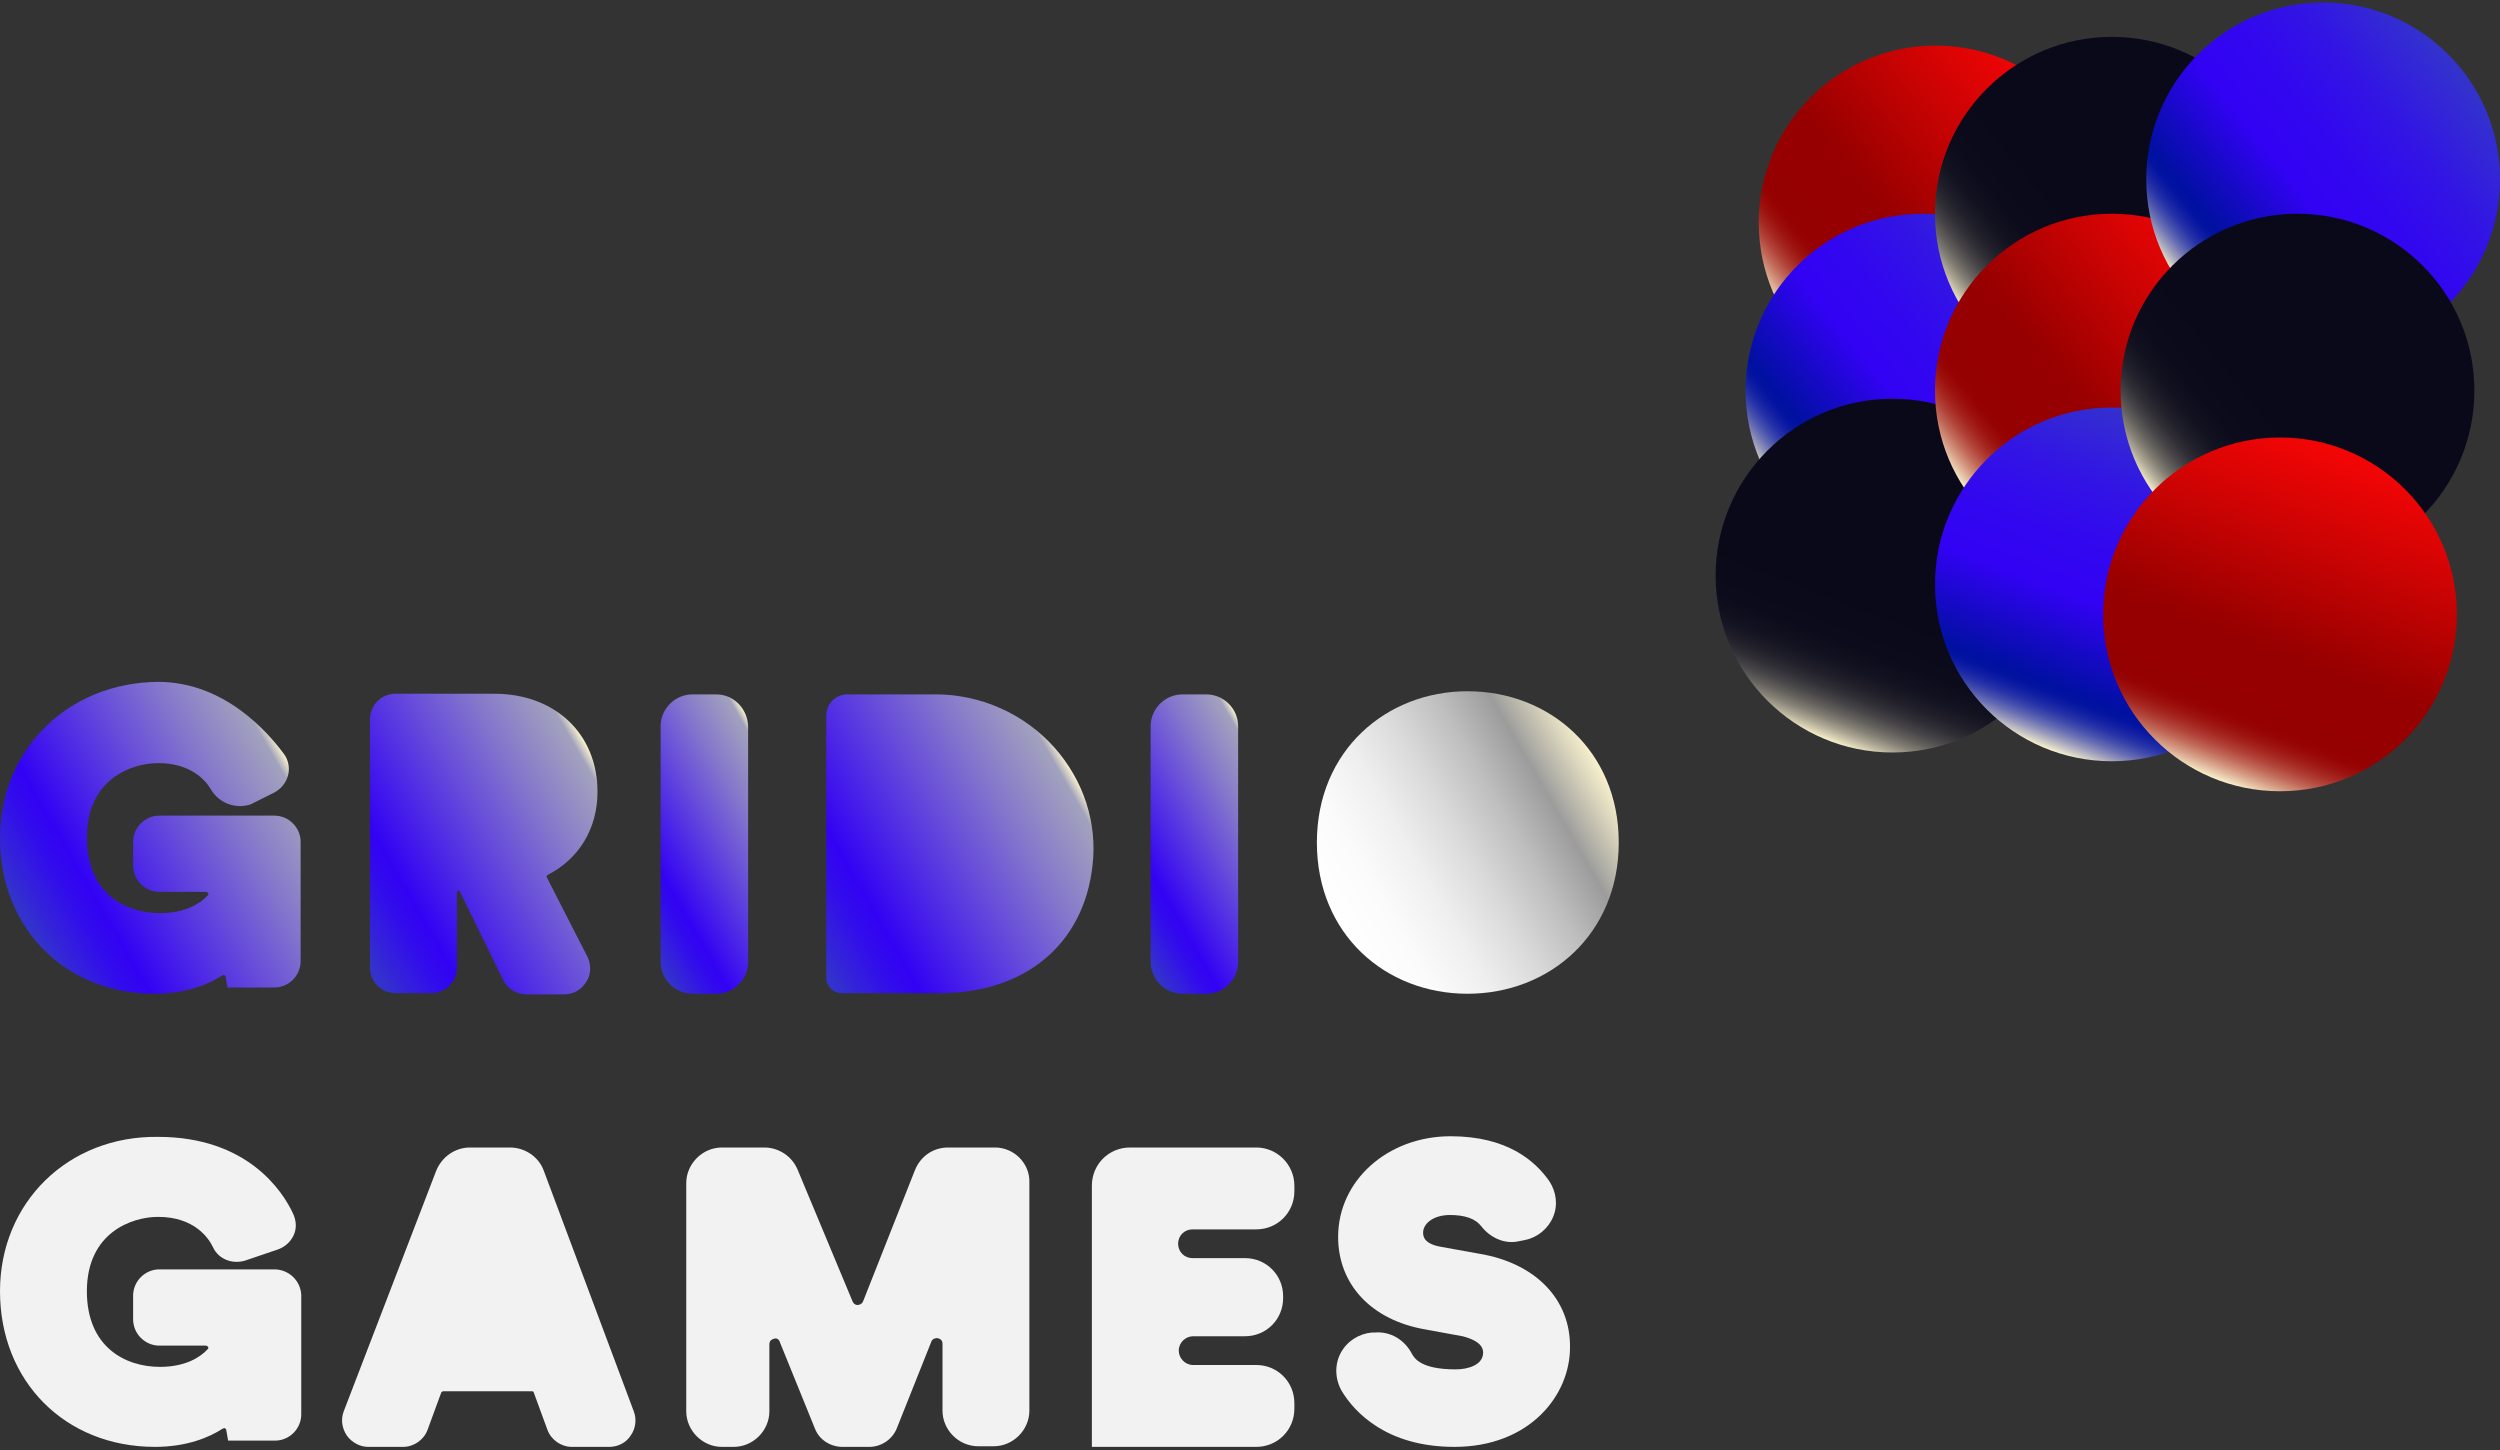 <?xml version="1.0" encoding="utf-8"?>
<!-- Generator: Adobe Illustrator 21.1.0, SVG Export Plug-In . SVG Version: 6.00 Build 0)  -->
<svg version="1.1" id="Layer_1" xmlns="http://www.w3.org/2000/svg" xmlns:xlink="http://www.w3.org/1999/xlink" x="0px" y="0px"
	 viewBox="0 0 400 232" style="enable-background:new 0 0 400 232;" xml:space="preserve">
<rect x="0" y="0" width="400" height="232" fill="#333333" stroke="none"/>
<style type="text/css">
	.st0{fill:url(#SVGID_1_);}
	.st1{fill:url(#SVGID_2_);}
	.st2{fill:url(#SVGID_3_);}
	.st3{fill:url(#SVGID_4_);}
	.st4{fill:url(#SVGID_5_);}
	.st5{fill:url(#SVGID_6_);}
	.st6{fill:url(#SVGID_7_);}
	.st7{fill:url(#SVGID_8_);}
	.st8{fill:url(#SVGID_9_);}
	.st9{fill:#F2F2F2;}
	.st10{fill:url(#SVGID_10_);}
	.st11{fill:url(#SVGID_11_);}
	.st12{fill:url(#SVGID_12_);}
	.st13{fill:url(#SVGID_13_);}
	.st14{fill:url(#SVGID_14_);}
	.st15{fill:url(#SVGID_15_);}
</style>
<g>
	<g>
		<linearGradient id="SVGID_1_" gradientUnits="userSpaceOnUse" x1="287.687" y1="53.377" x2="331.625" y2="17.797">
			<stop  offset="0" style="stop-color:#F9F1CD"/>
			<stop  offset="1.575238e-02" style="stop-color:#EACDAF"/>
			<stop  offset="4.234700e-02" style="stop-color:#D49881"/>
			<stop  offset="6.924071e-02" style="stop-color:#C16959"/>
			<stop  offset="9.589180e-02" style="stop-color:#B14339"/>
			<stop  offset="0.122" style="stop-color:#A52620"/>
			<stop  offset="0.148" style="stop-color:#9C110E"/>
			<stop  offset="0.174" style="stop-color:#970404"/>
			<stop  offset="0.198" style="stop-color:#950000"/>
			<stop  offset="0.391" style="stop-color:#970000"/>
			<stop  offset="0.423" style="stop-color:#990000"/>
			<stop  offset="0.731" style="stop-color:#CC0303"/>
			<stop  offset="0.987" style="stop-color:#F30505"/>
		</linearGradient>
		<circle class="st0" cx="309.7" cy="35.6" r="28.3"/>
		<linearGradient id="SVGID_2_" gradientUnits="userSpaceOnUse" x1="285.619" y1="80.266" x2="329.557" y2="44.686">
			<stop  offset="0" style="stop-color:#F9F1CD"/>
			<stop  offset="1.639397e-02" style="stop-color:#CDCAC5"/>
			<stop  offset="3.914076e-02" style="stop-color:#9899BB"/>
			<stop  offset="6.215411e-02" style="stop-color:#696FB3"/>
			<stop  offset="8.495234e-02" style="stop-color:#434DAC"/>
			<stop  offset="0.107" style="stop-color:#2632A7"/>
			<stop  offset="0.13" style="stop-color:#111FA3"/>
			<stop  offset="0.151" style="stop-color:#0414A1"/>
			<stop  offset="0.172" style="stop-color:#0010A0"/>
			<stop  offset="0.23" style="stop-color:#0B0DB3"/>
			<stop  offset="0.431" style="stop-color:#3202F4"/>
			<stop  offset="0.582" style="stop-color:#3207F0"/>
			<stop  offset="0.753" style="stop-color:#3214E5"/>
			<stop  offset="0.934" style="stop-color:#332BD3"/>
			<stop  offset="0.987" style="stop-color:#3333CC"/>
		</linearGradient>
		<circle class="st1" cx="307.6" cy="62.5" r="28.3"/>
		<linearGradient id="SVGID_3_" gradientUnits="userSpaceOnUse" x1="292.629" y1="118.52" x2="312.895" y2="65.725">
			<stop  offset="0" style="stop-color:#F9F1CD"/>
			<stop  offset="1.399696e-02" style="stop-color:#D8D1B4"/>
			<stop  offset="3.495351e-02" style="stop-color:#ADA794"/>
			<stop  offset="5.822016e-02" style="stop-color:#858176"/>
			<stop  offset="8.328471e-02" style="stop-color:#64615D"/>
			<stop  offset="0.111" style="stop-color:#474548"/>
			<stop  offset="0.141" style="stop-color:#302F36"/>
			<stop  offset="0.176" style="stop-color:#1F1E29"/>
			<stop  offset="0.219" style="stop-color:#121220"/>
			<stop  offset="0.276" style="stop-color:#0B0B1B"/>
			<stop  offset="0.411" style="stop-color:#090919"/>
			<stop  offset="0.481" style="stop-color:#090919"/>
			<stop  offset="0.906" style="stop-color:#090919"/>
			<stop  offset="0.917" style="stop-color:#090919"/>
			<stop  offset="0.987" style="stop-color:#090919"/>
		</linearGradient>
		<circle class="st2" cx="302.8" cy="92.1" r="28.3"/>
		<linearGradient id="SVGID_4_" gradientUnits="userSpaceOnUse" x1="315.955" y1="51.998" x2="359.893" y2="16.418">
			<stop  offset="0" style="stop-color:#F9F1CD"/>
			<stop  offset="1.399696e-02" style="stop-color:#D8D1B4"/>
			<stop  offset="3.495351e-02" style="stop-color:#ADA794"/>
			<stop  offset="5.822016e-02" style="stop-color:#858176"/>
			<stop  offset="8.328471e-02" style="stop-color:#64615D"/>
			<stop  offset="0.111" style="stop-color:#474548"/>
			<stop  offset="0.141" style="stop-color:#302F36"/>
			<stop  offset="0.176" style="stop-color:#1F1E29"/>
			<stop  offset="0.219" style="stop-color:#121220"/>
			<stop  offset="0.276" style="stop-color:#0B0B1B"/>
			<stop  offset="0.411" style="stop-color:#090919"/>
			<stop  offset="0.481" style="stop-color:#090919"/>
			<stop  offset="0.906" style="stop-color:#090919"/>
			<stop  offset="0.917" style="stop-color:#090919"/>
			<stop  offset="0.987" style="stop-color:#090919"/>
		</linearGradient>
		<circle class="st3" cx="337.9" cy="34.2" r="28.3"/>
		<linearGradient id="SVGID_5_" gradientUnits="userSpaceOnUse" x1="315.955" y1="80.266" x2="359.893" y2="44.686">
			<stop  offset="0" style="stop-color:#F9F1CD"/>
			<stop  offset="1.575238e-02" style="stop-color:#EACDAF"/>
			<stop  offset="4.234700e-02" style="stop-color:#D49881"/>
			<stop  offset="6.924071e-02" style="stop-color:#C16959"/>
			<stop  offset="9.589180e-02" style="stop-color:#B14339"/>
			<stop  offset="0.122" style="stop-color:#A52620"/>
			<stop  offset="0.148" style="stop-color:#9C110E"/>
			<stop  offset="0.174" style="stop-color:#970404"/>
			<stop  offset="0.198" style="stop-color:#950000"/>
			<stop  offset="0.391" style="stop-color:#970000"/>
			<stop  offset="0.423" style="stop-color:#990000"/>
			<stop  offset="0.731" style="stop-color:#CC0303"/>
			<stop  offset="0.987" style="stop-color:#F30505"/>
		</linearGradient>
		<circle class="st4" cx="337.9" cy="62.5" r="28.3"/>
		<linearGradient id="SVGID_6_" gradientUnits="userSpaceOnUse" x1="327.791" y1="119.899" x2="348.057" y2="67.105">
			<stop  offset="0" style="stop-color:#F9F1CD"/>
			<stop  offset="1.639397e-02" style="stop-color:#CDCAC5"/>
			<stop  offset="3.914076e-02" style="stop-color:#9899BB"/>
			<stop  offset="6.215411e-02" style="stop-color:#696FB3"/>
			<stop  offset="8.495234e-02" style="stop-color:#434DAC"/>
			<stop  offset="0.107" style="stop-color:#2632A7"/>
			<stop  offset="0.13" style="stop-color:#111FA3"/>
			<stop  offset="0.151" style="stop-color:#0414A1"/>
			<stop  offset="0.172" style="stop-color:#0010A0"/>
			<stop  offset="0.23" style="stop-color:#0B0DB3"/>
			<stop  offset="0.431" style="stop-color:#3202F4"/>
			<stop  offset="0.582" style="stop-color:#3207F0"/>
			<stop  offset="0.753" style="stop-color:#3214E5"/>
			<stop  offset="0.934" style="stop-color:#332BD3"/>
			<stop  offset="0.987" style="stop-color:#3333CC"/>
		</linearGradient>
		<circle class="st5" cx="337.9" cy="93.5" r="28.3"/>
		<linearGradient id="SVGID_7_" gradientUnits="userSpaceOnUse" x1="349.739" y1="46.483" x2="393.676" y2="10.903">
			<stop  offset="0" style="stop-color:#F9F1CD"/>
			<stop  offset="1.639397e-02" style="stop-color:#CDCAC5"/>
			<stop  offset="3.914076e-02" style="stop-color:#9899BB"/>
			<stop  offset="6.215411e-02" style="stop-color:#696FB3"/>
			<stop  offset="8.495234e-02" style="stop-color:#434DAC"/>
			<stop  offset="0.107" style="stop-color:#2632A7"/>
			<stop  offset="0.13" style="stop-color:#111FA3"/>
			<stop  offset="0.151" style="stop-color:#0414A1"/>
			<stop  offset="0.172" style="stop-color:#0010A0"/>
			<stop  offset="0.23" style="stop-color:#0B0DB3"/>
			<stop  offset="0.431" style="stop-color:#3202F4"/>
			<stop  offset="0.582" style="stop-color:#3207F0"/>
			<stop  offset="0.753" style="stop-color:#3214E5"/>
			<stop  offset="0.934" style="stop-color:#332BD3"/>
			<stop  offset="0.987" style="stop-color:#3333CC"/>
		</linearGradient>
		<circle class="st6" cx="371.7" cy="28.7" r="28.3"/>
		<linearGradient id="SVGID_8_" gradientUnits="userSpaceOnUse" x1="345.602" y1="80.266" x2="389.54" y2="44.686">
			<stop  offset="0" style="stop-color:#F9F1CD"/>
			<stop  offset="1.399696e-02" style="stop-color:#D8D1B4"/>
			<stop  offset="3.495351e-02" style="stop-color:#ADA794"/>
			<stop  offset="5.822016e-02" style="stop-color:#858176"/>
			<stop  offset="8.328471e-02" style="stop-color:#64615D"/>
			<stop  offset="0.111" style="stop-color:#474548"/>
			<stop  offset="0.141" style="stop-color:#302F36"/>
			<stop  offset="0.176" style="stop-color:#1F1E29"/>
			<stop  offset="0.219" style="stop-color:#121220"/>
			<stop  offset="0.276" style="stop-color:#0B0B1B"/>
			<stop  offset="0.411" style="stop-color:#090919"/>
			<stop  offset="0.481" style="stop-color:#090919"/>
			<stop  offset="0.906" style="stop-color:#090919"/>
			<stop  offset="0.917" style="stop-color:#090919"/>
			<stop  offset="0.987" style="stop-color:#090919"/>
		</linearGradient>
		<circle class="st7" cx="367.6" cy="62.5" r="28.3"/>
		<linearGradient id="SVGID_9_" gradientUnits="userSpaceOnUse" x1="354.68" y1="124.725" x2="374.946" y2="71.931">
			<stop  offset="0" style="stop-color:#F9F1CD"/>
			<stop  offset="1.575238e-02" style="stop-color:#EACDAF"/>
			<stop  offset="4.234700e-02" style="stop-color:#D49881"/>
			<stop  offset="6.924071e-02" style="stop-color:#C16959"/>
			<stop  offset="9.589180e-02" style="stop-color:#B14339"/>
			<stop  offset="0.122" style="stop-color:#A52620"/>
			<stop  offset="0.148" style="stop-color:#9C110E"/>
			<stop  offset="0.174" style="stop-color:#970404"/>
			<stop  offset="0.198" style="stop-color:#950000"/>
			<stop  offset="0.391" style="stop-color:#970000"/>
			<stop  offset="0.423" style="stop-color:#990000"/>
			<stop  offset="0.731" style="stop-color:#CC0303"/>
			<stop  offset="0.987" style="stop-color:#F30505"/>
		</linearGradient>
		<circle class="st8" cx="364.8" cy="98.3" r="28.3"/>
	</g>
	<g>
		<path class="st9" d="M43.9,203.1H25.5c-2.3,0-4.2,1.9-4.2,4.2v3.8c0,2.3,1.9,4.2,4.2,4.2h7.4c0.2,0,0.3,0.1,0.4,0.2
			c0.1,0.2,0,0.3-0.1,0.4c-1.2,1.3-3.6,2.8-7.6,2.8c-5.6,0-11.7-3.2-11.7-12.1c0-9.4,7.2-11.9,11.4-11.9c5.8,0,8.1,3.4,8.8,4.9
			c0.9,1.9,3.1,2.7,5.1,2.1l5.3-1.8c1.1-0.4,2-1.2,2.5-2.3c0.5-1.1,0.4-2.3-0.1-3.4c-1.7-3.7-7.4-12.3-21.6-12.3
			C10.9,181.7,0,192.4,0,206.6c0,14.4,10.4,24.9,24.8,24.9c5.2,0,8.8-1.6,10.8-2.9c0.2-0.1,0.4-0.1,0.4-0.1c0.1,0.1,0.2,0.2,0.2,0.3
			l0.3,1.7h7.5c2.3,0,4.2-1.9,4.2-4.2v-19.1C48.1,204.9,46.2,203.1,43.9,203.1z"/>
		<path class="st9" d="M87,187.3c-0.8-2.2-3-3.7-5.4-3.7h-6.4c-2.4,0-4.5,1.5-5.4,3.7L55,225.8c-0.5,1.3-0.3,2.7,0.5,3.9
			c0.8,1.1,2.1,1.8,3.4,1.8h5.6c1.7,0,3.3-1.1,3.9-2.7l2.2-6c0.1-0.1,0.2-0.2,0.3-0.2h14.2c0.2,0,0.3,0.1,0.3,0.2l2.2,6
			c0.6,1.6,2.2,2.7,3.9,2.7h6c1.4,0,2.7-0.7,3.4-1.8c0.8-1.1,1-2.6,0.5-3.9L87,187.3z"/>
		<path class="st9" d="M159.2,183.6h-7.5c-2.4,0-4.4,1.4-5.3,3.6l-8.3,21c-0.2,0.5-0.7,0.6-0.9,0.6c-0.2,0-0.6-0.1-0.8-0.6
			l-8.8-21.1c-0.9-2.1-3-3.5-5.3-3.5h-6.8c-3.1,0-5.7,2.6-5.7,5.7v36.5c0,3.1,2.6,5.7,5.7,5.7h1.9c3.1,0,5.7-2.6,5.7-5.7v-10.7
			c0-0.7,0.5-0.8,0.7-0.9c0.3-0.1,0.8-0.1,1,0.6l5.6,13.8c0.7,1.8,2.5,2.9,4.4,2.9h4.3c1.9,0,3.7-1.2,4.4-3l5.5-13.8
			c0.2-0.6,0.8-0.6,1-0.6c0.3,0.1,0.8,0.2,0.8,0.9v10.7c0,3.1,2.6,5.7,5.7,5.7h2.5c3.1,0,5.7-2.6,5.7-5.7v-36.5
			C164.8,186.2,162.3,183.6,159.2,183.6z"/>
		<path class="st9" d="M201,183.6h-20.2c-3.4,0-6.1,2.7-6.1,6.1v41.8H201c3.4,0,6.1-2.7,6.1-6.1v-0.9c0-3.4-2.7-6.1-6.1-6.1h-10.1
			c-1.3,0-2.3-1.1-2.3-2.3c0-1.3,1.1-2.3,2.3-2.3h8.3c3.4,0,6.1-2.7,6.1-6.1v-0.3c0-3.4-2.7-6.1-6.1-6.1h-8.4c-1.3,0-2.3-1-2.3-2.3
			s1-2.3,2.3-2.3H201c3.4,0,6.1-2.7,6.1-6.1v-0.9C207.1,186.4,204.4,183.6,201,183.6z"/>
		<path class="st9" d="M236.7,200.6l-6.1-1.1c-2.9-0.5-2.9-1.8-2.9-2.3c0-1.4,1.6-2.8,4.3-2.8c2.4,0,4.1,0.6,5,1.8
			c1.5,1.9,3.8,2.9,6,2.4l1-0.2c2-0.4,3.7-1.8,4.5-3.7c0.8-1.9,0.5-4-0.6-5.7c-2.3-3.3-6.8-7.2-15.8-7.2c-10.1,0-18,7.1-18,16.1
			c0,7.6,5.3,13.3,13.9,14.8l6,1.1c1.2,0.3,3.3,1,3.3,2.6c0,2-2.4,2.7-4.4,2.7c-5.6,0-6.6-1.8-7-2.5c-1.2-2.3-3.5-3.6-5.9-3.4
			l-0.5,0c-2.1,0.2-4,1.4-5,3.3c-1,1.9-0.9,4.2,0.2,6.1c2,3.3,7.1,8.9,18,8.9c12,0,18.5-8.2,18.5-15.9
			C251.3,207.9,245.7,202.1,236.7,200.6z"/>
	</g>
	<g>
		<linearGradient id="SVGID_10_" gradientUnits="userSpaceOnUse" x1="47.586" y1="124.299" x2="4.502" y2="149.174">
			<stop  offset="0" style="stop-color:#F9F1CD"/>
			<stop  offset="3.465545e-02" style="stop-color:#A2A2BD"/>
			<stop  offset="0.247" style="stop-color:#8476CC"/>
			<stop  offset="0.726" style="stop-color:#3709F1"/>
			<stop  offset="0.757" style="stop-color:#3202F4"/>
			<stop  offset="0.822" style="stop-color:#320BED"/>
			<stop  offset="0.927" style="stop-color:#3323D9"/>
			<stop  offset="0.987" style="stop-color:#3333CC"/>
		</linearGradient>
		<path class="st10" d="M43.9,130.5H25.5c-2.3,0-4.2,1.9-4.2,4.2v3.8c0,2.3,1.9,4.2,4.2,4.2h7.4c0.2,0,0.3,0.1,0.4,0.2
			c0.1,0.2,0,0.3-0.1,0.4c-1.2,1.3-3.6,2.8-7.6,2.8c-5.6,0-11.7-3.2-11.7-12.1c0-9.4,7.2-11.9,11.4-11.9c5.2,0,7.6,2.7,8.5,4.3
			c1.3,2.1,3.9,3.1,6.3,2.3l3.8-1.9c1.1-0.6,1.9-1.6,2.2-2.8c0.3-1.2,0-2.5-0.7-3.4c-2.5-3.4-9.5-11.5-20.1-11.5
			C10.9,109.2,0,119.9,0,134.1C0,148.5,10.4,159,24.7,159c5.2,0,8.8-1.6,10.8-2.9c0.2-0.1,0.4-0.1,0.4-0.1c0.1,0.1,0.2,0.2,0.2,0.3
			l0.3,1.7h7.5c2.3,0,4.2-1.9,4.2-4.2v-19.1C48.1,132.4,46.2,130.5,43.9,130.5z"/>
		<linearGradient id="SVGID_11_" gradientUnits="userSpaceOnUse" x1="126.653" y1="126.942" x2="98.672" y2="143.097">
			<stop  offset="0" style="stop-color:#F9F1CD"/>
			<stop  offset="3.465545e-02" style="stop-color:#A2A2BD"/>
			<stop  offset="0.247" style="stop-color:#8476CC"/>
			<stop  offset="0.726" style="stop-color:#3709F1"/>
			<stop  offset="0.757" style="stop-color:#3202F4"/>
			<stop  offset="0.822" style="stop-color:#320BED"/>
			<stop  offset="0.927" style="stop-color:#3323D9"/>
			<stop  offset="0.987" style="stop-color:#3333CC"/>
		</linearGradient>
		<path class="st11" d="M114.6,111.1h-3.8c-2.8,0-5.1,2.3-5.1,5.1v37.7c0,2.8,2.3,5.1,5.1,5.1h3.8c2.8,0,5.1-2.3,5.1-5.1v-37.7
			C119.6,113.4,117.4,111.1,114.6,111.1z"/>
		<linearGradient id="SVGID_12_" gradientUnits="userSpaceOnUse" x1="205.121" y1="126.942" x2="177.14" y2="143.097">
			<stop  offset="0" style="stop-color:#F9F1CD"/>
			<stop  offset="3.465545e-02" style="stop-color:#A2A2BD"/>
			<stop  offset="0.247" style="stop-color:#8476CC"/>
			<stop  offset="0.726" style="stop-color:#3709F1"/>
			<stop  offset="0.757" style="stop-color:#3202F4"/>
			<stop  offset="0.822" style="stop-color:#320BED"/>
			<stop  offset="0.927" style="stop-color:#3323D9"/>
			<stop  offset="0.987" style="stop-color:#3333CC"/>
		</linearGradient>
		<path class="st12" d="M193,111.1h-3.8c-2.8,0-5.1,2.3-5.1,5.1v37.7c0,2.8,2.3,5.1,5.1,5.1h3.8c2.8,0,5.1-2.3,5.1-5.1v-37.7
			C198.1,113.4,195.8,111.1,193,111.1z"/>
		<linearGradient id="SVGID_13_" gradientUnits="userSpaceOnUse" x1="170.285" y1="121.274" x2="126.147" y2="146.757">
			<stop  offset="0" style="stop-color:#F9F1CD"/>
			<stop  offset="3.465545e-02" style="stop-color:#A2A2BD"/>
			<stop  offset="0.247" style="stop-color:#8476CC"/>
			<stop  offset="0.726" style="stop-color:#3709F1"/>
			<stop  offset="0.757" style="stop-color:#3202F4"/>
			<stop  offset="0.822" style="stop-color:#320BED"/>
			<stop  offset="0.927" style="stop-color:#3323D9"/>
			<stop  offset="0.987" style="stop-color:#3333CC"/>
		</linearGradient>
		<path class="st13" d="M168.7,119.6c-4.8-5.4-11.8-8.5-19-8.5h-14.1c-1.9,0-3.4,1.5-3.4,3.4v42c0,1.3,1.1,2.4,2.4,2.4h15.8
			c13.6,0,23-7.8,24.4-20.4C175.6,131.7,173.4,124.9,168.7,119.6z"/>
		
			<linearGradient id="SVGID_14_" gradientUnits="userSpaceOnUse" x1="1605.821" y1="1633.225" x2="1648.14" y2="1608.792" gradientTransform="matrix(-1 0 0 -1 1861.856 1755.783)">
			<stop  offset="0" style="stop-color:#F9F1CD"/>
			<stop  offset="0.197" style="stop-color:#9C9C9C"/>
			<stop  offset="0.35" style="stop-color:#BEBEBE"/>
			<stop  offset="0.514" style="stop-color:#DADADA"/>
			<stop  offset="0.679" style="stop-color:#EFEFEF"/>
			<stop  offset="0.841" style="stop-color:#FBFBFB"/>
			<stop  offset="1" style="stop-color:#FFFFFF"/>
		</linearGradient>
		<path class="st14" d="M234.8,159c-13.1,0-24.1-9.5-24.1-24.2s11.1-24.2,24.1-24.2c13.1,0,24.2,9.5,24.2,24.2S247.9,159,234.8,159z
			"/>
		<linearGradient id="SVGID_15_" gradientUnits="userSpaceOnUse" x1="96.41" y1="123.654" x2="54.601" y2="147.792">
			<stop  offset="0" style="stop-color:#F9F1CD"/>
			<stop  offset="3.465545e-02" style="stop-color:#A2A2BD"/>
			<stop  offset="0.247" style="stop-color:#8476CC"/>
			<stop  offset="0.726" style="stop-color:#3709F1"/>
			<stop  offset="0.757" style="stop-color:#3202F4"/>
			<stop  offset="0.822" style="stop-color:#320BED"/>
			<stop  offset="0.927" style="stop-color:#3323D9"/>
			<stop  offset="0.987" style="stop-color:#3333CC"/>
		</linearGradient>
		<path class="st15" d="M87.5,140.4c-0.1-0.1,0-0.3,0.1-0.4c5.1-2.6,8-7.5,8-13.3c0-9.3-6.8-15.7-16.5-15.7H63.3
			c-2.3,0-4.1,1.8-4.1,4.1v39.7c0,2.3,1.8,4.1,4.1,4.1H69c2.3,0,4.1-1.8,4.1-4.1v-12c0-0.3,0.4-0.4,0.5-0.1l6.9,14.1
			c0.7,1.4,2.1,2.3,3.7,2.3h6.1c1.4,0,2.7-0.7,3.5-2c0.8-1.2,0.8-2.7,0.2-4L87.5,140.4z"/>
	</g>
</g>
</svg>
